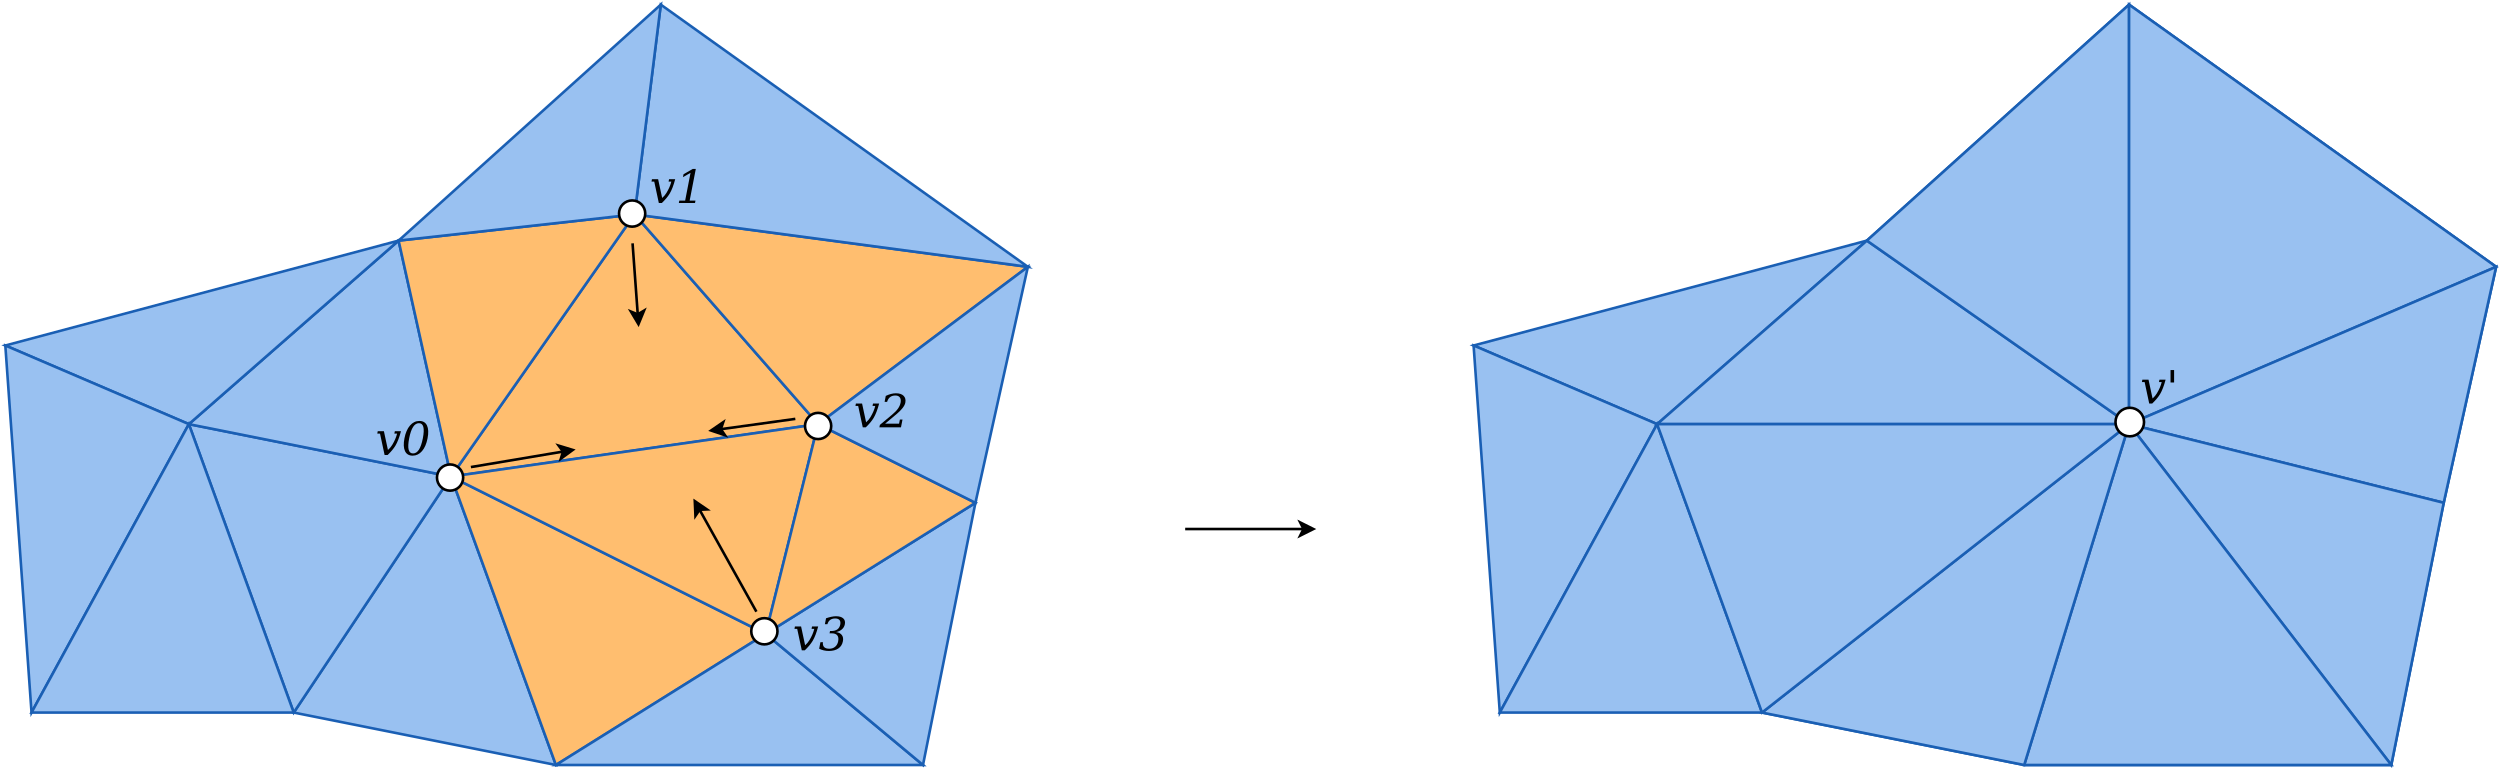 <?xml version="1.0" encoding="UTF-8"?>
<svg xmlns="http://www.w3.org/2000/svg" xmlns:xlink="http://www.w3.org/1999/xlink" width="1907" height="586" viewBox="0 0 1907 586">
<defs>
<g>
<g id="glyph-0-0">
<path d="M 9.188 0 L 6.891 0 L 3.391 -16.344 L 1.312 -16.344 L 1.656 -18.172 L 6.359 -18.172 L 9.438 -3.844 C 10.75 -4.977 11.844 -6.27 12.719 -7.719 C 14.539 -10.727 15.773 -13.602 16.422 -16.344 L 14.344 -16.344 L 14.703 -18.172 L 19.391 -18.172 C 18.148 -13.473 16.742 -9.805 15.172 -7.172 C 13.805 -4.898 11.812 -2.508 9.188 0 Z M 9.188 0 "/>
</g>
<g id="glyph-0-1">
<path d="M 6.156 -25.516 L 6.156 -16.031 L 3.438 -16.031 L 3.438 -25.516 Z M 6.156 -25.516 "/>
</g>
<g id="glyph-0-2">
<path d="M 5.516 -4.062 C 6.016 -2.156 7.133 -1.203 8.875 -1.203 C 10.625 -1.203 12.113 -2.156 13.344 -4.062 C 14.582 -5.977 15.582 -8.867 16.344 -12.734 C 17.094 -16.609 17.219 -19.5 16.719 -21.406 C 16.227 -23.32 15.109 -24.281 13.359 -24.281 C 11.617 -24.281 10.129 -23.32 8.891 -21.406 C 7.66 -19.5 6.664 -16.609 5.906 -12.734 C 5.156 -8.867 5.023 -5.977 5.516 -4.062 Z M 8.547 0.5 C 5.773 0.5 3.836 -0.66 2.734 -2.984 C 1.641 -5.316 1.5 -8.566 2.312 -12.734 C 3.113 -16.91 4.52 -20.16 6.531 -22.484 C 8.539 -24.816 10.93 -25.984 13.703 -25.984 C 16.484 -25.984 18.422 -24.816 19.516 -22.484 C 20.609 -20.16 20.75 -16.91 19.938 -12.734 C 19.133 -8.566 17.727 -5.316 15.719 -2.984 C 13.719 -0.66 11.328 0.5 8.547 0.5 Z M 8.547 0.5 "/>
</g>
<g id="glyph-0-3">
<path d="M 2.438 0 L 2.797 -1.812 L 7.25 -1.812 L 11.359 -23.031 L 5.578 -19.703 L 6.016 -21.938 L 13.016 -25.984 L 15.375 -25.984 L 10.688 -1.812 L 15.125 -1.812 L 14.766 0 Z M 2.438 0 "/>
</g>
<g id="glyph-0-4">
<path d="M 5.734 -19.438 L 3.828 -19.438 L 4.719 -23.984 C 6.062 -24.629 7.383 -25.125 8.688 -25.469 C 9.988 -25.812 11.234 -25.984 12.422 -25.984 C 15.078 -25.984 17.047 -25.336 18.328 -24.047 C 19.617 -22.754 20.051 -21.004 19.625 -18.797 C 19.145 -16.305 16.816 -13.32 12.641 -9.844 C 12.328 -9.582 12.082 -9.383 11.906 -9.25 L 4.219 -2.797 L 14.859 -2.797 L 15.484 -5.953 L 17.484 -5.953 L 16.312 0 L -0.141 0 L 0.219 -1.859 L 9.469 -9.594 C 11.508 -11.301 13.031 -12.867 14.031 -14.297 C 15.039 -15.723 15.703 -17.223 16.016 -18.797 C 16.336 -20.516 16.145 -21.859 15.438 -22.828 C 14.738 -23.797 13.602 -24.281 12.031 -24.281 C 10.406 -24.281 9.066 -23.875 8.016 -23.062 C 6.973 -22.258 6.211 -21.051 5.734 -19.438 Z M 5.734 -19.438 "/>
</g>
<g id="glyph-0-5">
<path d="M 5.672 -24.438 C 7.109 -24.938 8.461 -25.316 9.734 -25.578 C 11.016 -25.848 12.191 -25.984 13.266 -25.984 C 15.754 -25.984 17.594 -25.441 18.781 -24.359 C 19.977 -23.285 20.391 -21.789 20.016 -19.875 C 19.711 -18.332 18.977 -17.047 17.812 -16.016 C 16.645 -14.984 15.141 -14.285 13.297 -13.922 C 15.328 -13.629 16.801 -12.867 17.719 -11.641 C 18.645 -10.422 18.914 -8.836 18.531 -6.891 C 18.07 -4.504 16.914 -2.676 15.062 -1.406 C 13.207 -0.133 10.781 0.5 7.781 0.5 C 6.445 0.5 5.172 0.352 3.953 0.062 C 2.742 -0.219 1.566 -0.648 0.422 -1.234 L 1.391 -6.188 L 3.297 -6.188 C 3.086 -4.539 3.398 -3.297 4.234 -2.453 C 5.066 -1.617 6.383 -1.203 8.188 -1.203 C 9.926 -1.203 11.395 -1.703 12.594 -2.703 C 13.801 -3.711 14.578 -5.098 14.922 -6.859 C 15.305 -8.859 15.078 -10.375 14.234 -11.406 C 13.398 -12.438 11.984 -12.953 9.984 -12.953 L 8.359 -12.953 L 8.703 -14.703 L 9.547 -14.703 C 11.547 -14.703 13.125 -15.113 14.281 -15.938 C 15.438 -16.758 16.18 -18.004 16.516 -19.672 C 16.797 -21.16 16.602 -22.301 15.938 -23.094 C 15.27 -23.883 14.164 -24.281 12.625 -24.281 C 11.094 -24.281 9.828 -23.914 8.828 -23.188 C 7.836 -22.457 7.133 -21.375 6.719 -19.938 L 4.797 -19.938 Z M 5.672 -24.438 "/>
</g>
</g>
</defs>
<rect x="-190.7" y="-58.6" width="2288.4" height="703.2" fill="rgb(100%, 100%, 100%)" fill-opacity="1"/>
<path fill-rule="evenodd" fill="rgb(60%, 75.686%, 94.51%)" fill-opacity="1" stroke-width="0.1" stroke-linecap="butt" stroke-linejoin="miter" stroke="rgb(10.196%, 37.255%, 70.588%)" stroke-opacity="1" stroke-miterlimit="10" d="M 34 13 L 38 24 L 28 22 Z M 34 13 " transform="matrix(20, 0, 0, 20, -335.946, 103.538)"/>
<path fill-rule="evenodd" fill="rgb(100%, 74.51%, 43.529%)" fill-opacity="1" stroke-width="0.1" stroke-linecap="butt" stroke-linejoin="miter" stroke="rgb(10.196%, 37.255%, 70.588%)" stroke-opacity="1" stroke-miterlimit="10" d="M 34 13 L 46 19 L 38 24 Z M 34 13 " transform="matrix(20, 0, 0, 20, -335.946, 103.538)"/>
<path fill-rule="evenodd" fill="rgb(60%, 75.686%, 94.51%)" fill-opacity="1" stroke-width="0.1" stroke-linecap="butt" stroke-linejoin="miter" stroke="rgb(10.196%, 37.255%, 70.588%)" stroke-opacity="1" stroke-miterlimit="10" d="M 24 11 L 34 13 L 28 22 Z M 24 11 " transform="matrix(20, 0, 0, 20, -335.946, 103.538)"/>
<path fill-rule="evenodd" fill="rgb(60%, 75.686%, 94.51%)" fill-opacity="1" stroke-width="0.1" stroke-linecap="butt" stroke-linejoin="miter" stroke="rgb(10.196%, 37.255%, 70.588%)" stroke-opacity="1" stroke-miterlimit="10" d="M 24 11 L 32 4 L 34 13 Z M 24 11 " transform="matrix(20, 0, 0, 20, -335.946, 103.538)"/>
<path fill-rule="evenodd" fill="rgb(60%, 75.686%, 94.51%)" fill-opacity="1" stroke-width="0.1" stroke-linecap="butt" stroke-linejoin="miter" stroke="rgb(10.196%, 37.255%, 70.588%)" stroke-opacity="1" stroke-miterlimit="10" d="M 17 8 L 32 4 L 24 11 Z M 17 8 " transform="matrix(20, 0, 0, 20, -335.946, 103.538)"/>
<path fill-rule="evenodd" fill="rgb(100%, 74.51%, 43.529%)" fill-opacity="1" stroke-width="0.1" stroke-linecap="butt" stroke-linejoin="miter" stroke="rgb(10.196%, 37.255%, 70.588%)" stroke-opacity="1" stroke-miterlimit="10" d="M 34 13 L 41 3 L 48 11 Z M 34 13 " transform="matrix(20, 0, 0, 20, -335.946, 103.538)"/>
<path fill-rule="evenodd" fill="rgb(100%, 74.51%, 43.529%)" fill-opacity="1" stroke-width="0.1" stroke-linecap="butt" stroke-linejoin="miter" stroke="rgb(10.196%, 37.255%, 70.588%)" stroke-opacity="1" stroke-miterlimit="10" d="M 32 4 L 41 3 L 34 13 Z M 32 4 " transform="matrix(20, 0, 0, 20, -335.946, 103.538)"/>
<path fill-rule="evenodd" fill="rgb(100%, 74.51%, 43.529%)" fill-opacity="1" stroke-width="0.1" stroke-linecap="butt" stroke-linejoin="miter" stroke="rgb(10.196%, 37.255%, 70.588%)" stroke-opacity="1" stroke-miterlimit="10" d="M 48 11 L 41 3 L 56 5 Z M 48 11 " transform="matrix(20, 0, 0, 20, -335.946, 103.538)"/>
<path fill-rule="evenodd" fill="rgb(100%, 74.51%, 43.529%)" fill-opacity="1" stroke-width="0.1" stroke-linecap="butt" stroke-linejoin="miter" stroke="rgb(10.196%, 37.255%, 70.588%)" stroke-opacity="1" stroke-miterlimit="10" d="M 46 19 L 34 13 L 48 11 Z M 46 19 " transform="matrix(20, 0, 0, 20, -335.946, 103.538)"/>
<path fill-rule="evenodd" fill="rgb(60%, 75.686%, 94.51%)" fill-opacity="1" stroke-width="0.1" stroke-linecap="butt" stroke-linejoin="miter" stroke="rgb(10.196%, 37.255%, 70.588%)" stroke-opacity="1" stroke-miterlimit="10" d="M 52 24 L 38 24 L 46 19 Z M 52 24 " transform="matrix(20, 0, 0, 20, -335.946, 103.538)"/>
<path fill-rule="evenodd" fill="rgb(60%, 75.686%, 94.51%)" fill-opacity="1" stroke-width="0.1" stroke-linecap="butt" stroke-linejoin="miter" stroke="rgb(10.196%, 37.255%, 70.588%)" stroke-opacity="1" stroke-miterlimit="10" d="M 24 11 L 18 22 L 17 8 Z M 24 11 " transform="matrix(20, 0, 0, 20, -335.946, 103.538)"/>
<path fill-rule="evenodd" fill="rgb(60%, 75.686%, 94.51%)" fill-opacity="1" stroke-width="0.1" stroke-linecap="butt" stroke-linejoin="miter" stroke="rgb(10.196%, 37.255%, 70.588%)" stroke-opacity="1" stroke-miterlimit="10" d="M 28 22 L 18 22 L 24 11 Z M 28 22 " transform="matrix(20, 0, 0, 20, -335.946, 103.538)"/>
<path fill-rule="evenodd" fill="rgb(60%, 75.686%, 94.51%)" fill-opacity="1" stroke-width="0.1" stroke-linecap="butt" stroke-linejoin="miter" stroke="rgb(10.196%, 37.255%, 70.588%)" stroke-opacity="1" stroke-miterlimit="10" d="M 52 24 L 46 19 L 54 14 Z M 52 24 " transform="matrix(20, 0, 0, 20, -335.946, 103.538)"/>
<path fill-rule="evenodd" fill="rgb(100%, 74.51%, 43.529%)" fill-opacity="1" stroke-width="0.1" stroke-linecap="butt" stroke-linejoin="miter" stroke="rgb(10.196%, 37.255%, 70.588%)" stroke-opacity="1" stroke-miterlimit="10" d="M 48 11 L 46 19 L 54 14 Z M 48 11 " transform="matrix(20, 0, 0, 20, -335.946, 103.538)"/>
<path fill-rule="evenodd" fill="rgb(60%, 75.686%, 94.51%)" fill-opacity="1" stroke-width="0.1" stroke-linecap="butt" stroke-linejoin="miter" stroke="rgb(10.196%, 37.255%, 70.588%)" stroke-opacity="1" stroke-miterlimit="10" d="M 48 11 L 54 14 L 56 5 Z M 48 11 " transform="matrix(20, 0, 0, 20, -335.946, 103.538)"/>
<path fill-rule="evenodd" fill="rgb(100%, 100%, 100%)" fill-opacity="1" stroke-width="0.1" stroke-linecap="butt" stroke-linejoin="miter" stroke="rgb(0%, 0%, 0%)" stroke-opacity="1" stroke-miterlimit="10" d="M 46.45 18.9 C 46.45 19.176 46.226 19.4 45.95 19.4 C 45.674 19.4 45.45 19.176 45.45 18.9 C 45.45 18.624 45.674 18.4 45.95 18.4 C 46.226 18.4 46.45 18.624 46.45 18.9 " transform="matrix(20, 0, 0, 20, -335.946, 103.538)"/>
<path fill-rule="evenodd" fill="rgb(100%, 100%, 100%)" fill-opacity="1" stroke-width="0.1" stroke-linecap="butt" stroke-linejoin="miter" stroke="rgb(0%, 0%, 0%)" stroke-opacity="1" stroke-miterlimit="10" d="M 48.5 11.07 C 48.5 11.346 48.276 11.57 48 11.57 C 47.724 11.57 47.5 11.346 47.5 11.07 C 47.5 10.794 47.724 10.57 48 10.57 C 48.276 10.57 48.5 10.794 48.5 11.07 " transform="matrix(20, 0, 0, 20, -335.946, 103.538)"/>
<path fill-rule="evenodd" fill="rgb(60%, 75.686%, 94.51%)" fill-opacity="1" stroke-width="0.1" stroke-linecap="butt" stroke-linejoin="miter" stroke="rgb(10.196%, 37.255%, 70.588%)" stroke-opacity="1" stroke-miterlimit="10" d="M 56 5 L 41 3 L 42 -5 Z M 56 5 " transform="matrix(20, 0, 0, 20, -335.946, 103.538)"/>
<path fill-rule="evenodd" fill="rgb(60%, 75.686%, 94.51%)" fill-opacity="1" stroke-width="0.1" stroke-linecap="butt" stroke-linejoin="miter" stroke="rgb(10.196%, 37.255%, 70.588%)" stroke-opacity="1" stroke-miterlimit="10" d="M 41 3 L 32 4 L 42 -5 Z M 41 3 " transform="matrix(20, 0, 0, 20, -335.946, 103.538)"/>
<path fill-rule="evenodd" fill="rgb(100%, 100%, 100%)" fill-opacity="1" stroke-width="0.1" stroke-linecap="butt" stroke-linejoin="miter" stroke="rgb(0%, 0%, 0%)" stroke-opacity="1" stroke-miterlimit="10" d="M 34.463 13.037 C 34.463 13.314 34.239 13.537 33.963 13.537 C 33.687 13.537 33.463 13.314 33.463 13.037 C 33.463 12.761 33.687 12.537 33.963 12.537 C 34.239 12.537 34.463 12.761 34.463 13.037 " transform="matrix(20, 0, 0, 20, -335.946, 103.538)"/>
<path fill-rule="evenodd" fill="rgb(100%, 100%, 100%)" fill-opacity="1" stroke-width="0.1" stroke-linecap="butt" stroke-linejoin="miter" stroke="rgb(0%, 0%, 0%)" stroke-opacity="1" stroke-miterlimit="10" d="M 41.407 2.968 C 41.407 3.244 41.183 3.468 40.907 3.468 C 40.631 3.468 40.407 3.244 40.407 2.968 C 40.407 2.692 40.631 2.468 40.907 2.468 C 41.183 2.468 41.407 2.692 41.407 2.968 " transform="matrix(20, 0, 0, 20, -335.946, 103.538)"/>
<path fill="none" stroke-width="0.1" stroke-linecap="butt" stroke-linejoin="miter" stroke="rgb(0%, 0%, 0%)" stroke-opacity="1" stroke-miterlimit="10" d="M 62 15 L 66.513 15 " transform="matrix(20, 0, 0, 20, -335.946, 103.538)"/>
<path fill-rule="evenodd" fill="rgb(0%, 0%, 0%)" fill-opacity="1" stroke-width="0.1" stroke-linecap="butt" stroke-linejoin="miter" stroke="rgb(0%, 0%, 0%)" stroke-opacity="1" stroke-miterlimit="10" d="M 66.888 15 L 66.388 15.25 L 66.513 15 L 66.388 14.75 Z M 66.888 15 " transform="matrix(20, 0, 0, 20, -335.946, 103.538)"/>
<path fill-rule="evenodd" fill="rgb(60%, 75.686%, 94.51%)" fill-opacity="1" stroke-width="0.1" stroke-linecap="butt" stroke-linejoin="miter" stroke="rgb(10.196%, 37.255%, 70.588%)" stroke-opacity="1" stroke-miterlimit="10" d="M 73 8 L 88 4 L 80 11 Z M 73 8 " transform="matrix(20, 0, 0, 20, -335.946, 103.538)"/>
<path fill-rule="evenodd" fill="rgb(60%, 75.686%, 94.51%)" fill-opacity="1" stroke-width="0.1" stroke-linecap="butt" stroke-linejoin="miter" stroke="rgb(10.196%, 37.255%, 70.588%)" stroke-opacity="1" stroke-miterlimit="10" d="M 80 11 L 74 22 L 73 8 Z M 80 11 " transform="matrix(20, 0, 0, 20, -335.946, 103.538)"/>
<path fill-rule="evenodd" fill="rgb(60%, 75.686%, 94.51%)" fill-opacity="1" stroke-width="0.1" stroke-linecap="butt" stroke-linejoin="miter" stroke="rgb(10.196%, 37.255%, 70.588%)" stroke-opacity="1" stroke-miterlimit="10" d="M 84 22 L 74 22 L 80 11 Z M 84 22 " transform="matrix(20, 0, 0, 20, -335.946, 103.538)"/>
<path fill="none" stroke-width="0.1" stroke-linecap="butt" stroke-linejoin="miter" stroke="rgb(10.196%, 37.255%, 70.588%)" stroke-opacity="1" stroke-miterlimit="10" d="M 88 4 L 98 -5 " transform="matrix(20, 0, 0, 20, -335.946, 103.538)"/>
<path fill="none" stroke-width="0.1" stroke-linecap="butt" stroke-linejoin="miter" stroke="rgb(10.196%, 37.255%, 70.588%)" stroke-opacity="1" stroke-miterlimit="10" d="M 98 -5 L 112 5 " transform="matrix(20, 0, 0, 20, -335.946, 103.538)"/>
<path fill="none" stroke-width="0.1" stroke-linecap="butt" stroke-linejoin="miter" stroke="rgb(10.196%, 37.255%, 70.588%)" stroke-opacity="1" stroke-miterlimit="10" d="M 112 5 L 110 14 " transform="matrix(20, 0, 0, 20, -335.946, 103.538)"/>
<path fill="none" stroke-width="0.1" stroke-linecap="butt" stroke-linejoin="miter" stroke="rgb(10.196%, 37.255%, 70.588%)" stroke-opacity="1" stroke-miterlimit="10" d="M 110 14 L 108 24 " transform="matrix(20, 0, 0, 20, -335.946, 103.538)"/>
<path fill="none" stroke-width="0.1" stroke-linecap="butt" stroke-linejoin="miter" stroke="rgb(10.196%, 37.255%, 70.588%)" stroke-opacity="1" stroke-miterlimit="10" d="M 108 24 L 94 24 " transform="matrix(20, 0, 0, 20, -335.946, 103.538)"/>
<path fill="none" stroke-width="0.1" stroke-linecap="butt" stroke-linejoin="miter" stroke="rgb(10.196%, 37.255%, 70.588%)" stroke-opacity="1" stroke-miterlimit="10" d="M 94 24 L 84 22 " transform="matrix(20, 0, 0, 20, -335.946, 103.538)"/>
<path fill-rule="evenodd" fill="rgb(60%, 75.686%, 94.51%)" fill-opacity="1" stroke-width="0.1" stroke-linecap="butt" stroke-linejoin="miter" stroke="rgb(10.196%, 37.255%, 70.588%)" stroke-opacity="1" stroke-miterlimit="10" d="M 80 11 L 88 4 L 98 11 Z M 80 11 " transform="matrix(20, 0, 0, 20, -335.946, 103.538)"/>
<path fill-rule="evenodd" fill="rgb(60%, 75.686%, 94.51%)" fill-opacity="1" stroke-width="0.1" stroke-linecap="butt" stroke-linejoin="miter" stroke="rgb(10.196%, 37.255%, 70.588%)" stroke-opacity="1" stroke-miterlimit="10" d="M 88 4 L 98 -5 L 98 11 Z M 88 4 " transform="matrix(20, 0, 0, 20, -335.946, 103.538)"/>
<path fill-rule="evenodd" fill="rgb(60%, 75.686%, 94.51%)" fill-opacity="1" stroke-width="0.1" stroke-linecap="butt" stroke-linejoin="miter" stroke="rgb(10.196%, 37.255%, 70.588%)" stroke-opacity="1" stroke-miterlimit="10" d="M 98 11 L 98 -5 L 112 5 Z M 98 11 " transform="matrix(20, 0, 0, 20, -335.946, 103.538)"/>
<path fill-rule="evenodd" fill="rgb(60%, 75.686%, 94.51%)" fill-opacity="1" stroke-width="0.1" stroke-linecap="butt" stroke-linejoin="miter" stroke="rgb(10.196%, 37.255%, 70.588%)" stroke-opacity="1" stroke-miterlimit="10" d="M 110 14 L 98 11 L 112 5 Z M 110 14 " transform="matrix(20, 0, 0, 20, -335.946, 103.538)"/>
<path fill-rule="evenodd" fill="rgb(60%, 75.686%, 94.51%)" fill-opacity="1" stroke-width="0.1" stroke-linecap="butt" stroke-linejoin="miter" stroke="rgb(10.196%, 37.255%, 70.588%)" stroke-opacity="1" stroke-miterlimit="10" d="M 110 14 L 108 24 L 98 11 Z M 110 14 " transform="matrix(20, 0, 0, 20, -335.946, 103.538)"/>
<path fill-rule="evenodd" fill="rgb(60%, 75.686%, 94.51%)" fill-opacity="1" stroke-width="0.1" stroke-linecap="butt" stroke-linejoin="miter" stroke="rgb(10.196%, 37.255%, 70.588%)" stroke-opacity="1" stroke-miterlimit="10" d="M 98 11 L 108 24 L 94 24 Z M 98 11 " transform="matrix(20, 0, 0, 20, -335.946, 103.538)"/>
<path fill-rule="evenodd" fill="rgb(60%, 75.686%, 94.51%)" fill-opacity="1" stroke-width="0.1" stroke-linecap="butt" stroke-linejoin="miter" stroke="rgb(10.196%, 37.255%, 70.588%)" stroke-opacity="1" stroke-miterlimit="10" d="M 98 11 L 84 22 L 94 24 Z M 98 11 " transform="matrix(20, 0, 0, 20, -335.946, 103.538)"/>
<path fill-rule="evenodd" fill="rgb(60%, 75.686%, 94.51%)" fill-opacity="1" stroke-width="0.1" stroke-linecap="butt" stroke-linejoin="miter" stroke="rgb(10.196%, 37.255%, 70.588%)" stroke-opacity="1" stroke-miterlimit="10" d="M 98 11 L 80 11 L 84 22 Z M 98 11 " transform="matrix(20, 0, 0, 20, -335.946, 103.538)"/>
<path fill-rule="evenodd" fill="rgb(100%, 100%, 100%)" fill-opacity="1" stroke-width="0.1" stroke-linecap="butt" stroke-linejoin="miter" stroke="rgb(0%, 0%, 0%)" stroke-opacity="1" stroke-miterlimit="10" d="M 98.571 10.921 C 98.571 11.221 98.327 11.465 98.027 11.465 C 97.726 11.465 97.482 11.221 97.482 10.921 C 97.482 10.62 97.726 10.376 98.027 10.376 C 98.327 10.376 98.571 10.62 98.571 10.921 " transform="matrix(20, 0, 0, 20, -335.946, 103.538)"/>
<g fill="rgb(0%, 0%, 0%)" fill-opacity="1">
<use xlink:href="#glyph-0-0" x="1632.531" y="307.792"/>
<use xlink:href="#glyph-0-1" x="1652.253" y="307.792"/>
</g>
<g fill="rgb(0%, 0%, 0%)" fill-opacity="1">
<use xlink:href="#glyph-0-0" x="286.48" y="347.081"/>
<use xlink:href="#glyph-0-2" x="306.203" y="347.081"/>
</g>
<g fill="rgb(0%, 0%, 0%)" fill-opacity="1">
<use xlink:href="#glyph-0-0" x="495.66" y="154.854"/>
<use xlink:href="#glyph-0-3" x="515.382" y="154.854"/>
</g>
<g fill="rgb(0%, 0%, 0%)" fill-opacity="1">
<use xlink:href="#glyph-0-0" x="651.227" y="325.975"/>
<use xlink:href="#glyph-0-4" x="670.949" y="325.975"/>
</g>
<path fill="none" stroke-width="0.1" stroke-linecap="butt" stroke-linejoin="miter" stroke="rgb(0%, 0%, 0%)" stroke-opacity="1" stroke-miterlimit="10" d="M 40.923 4.104 L 41.121 6.813 " transform="matrix(20, 0, 0, 20, -335.946, 103.538)"/>
<path fill-rule="evenodd" fill="rgb(0%, 0%, 0%)" fill-opacity="1" stroke-width="0.1" stroke-linecap="butt" stroke-linejoin="miter" stroke="rgb(0%, 0%, 0%)" stroke-opacity="1" stroke-miterlimit="10" d="M 41.148 7.187 L 40.862 6.707 L 41.121 6.813 L 41.361 6.67 Z M 41.148 7.187 " transform="matrix(20, 0, 0, 20, -335.946, 103.538)"/>
<path fill="none" stroke-width="0.1" stroke-linecap="butt" stroke-linejoin="miter" stroke="rgb(0%, 0%, 0%)" stroke-opacity="1" stroke-miterlimit="10" d="M 34.757 12.637 L 38.272 12.046 " transform="matrix(20, 0, 0, 20, -335.946, 103.538)"/>
<path fill-rule="evenodd" fill="rgb(0%, 0%, 0%)" fill-opacity="1" stroke-width="0.1" stroke-linecap="butt" stroke-linejoin="miter" stroke="rgb(0%, 0%, 0%)" stroke-opacity="1" stroke-miterlimit="10" d="M 38.642 11.984 L 38.19 12.314 L 38.272 12.046 L 38.107 11.821 Z M 38.642 11.984 " transform="matrix(20, 0, 0, 20, -335.946, 103.538)"/>
<path fill="none" stroke-width="0.1" stroke-linecap="butt" stroke-linejoin="miter" stroke="rgb(0%, 0%, 0%)" stroke-opacity="1" stroke-miterlimit="10" d="M 45.646 18.153 L 43.479 14.265 " transform="matrix(20, 0, 0, 20, -335.946, 103.538)"/>
<path fill-rule="evenodd" fill="rgb(0%, 0%, 0%)" fill-opacity="1" stroke-width="0.1" stroke-linecap="butt" stroke-linejoin="miter" stroke="rgb(0%, 0%, 0%)" stroke-opacity="1" stroke-miterlimit="10" d="M 43.297 13.937 L 43.758 14.252 L 43.479 14.265 L 43.322 14.496 Z M 43.297 13.937 " transform="matrix(20, 0, 0, 20, -335.946, 103.538)"/>
<path fill="none" stroke-width="0.1" stroke-linecap="butt" stroke-linejoin="miter" stroke="rgb(0%, 0%, 0%)" stroke-opacity="1" stroke-miterlimit="10" d="M 47.131 10.799 L 44.29 11.192 " transform="matrix(20, 0, 0, 20, -335.946, 103.538)"/>
<path fill-rule="evenodd" fill="rgb(0%, 0%, 0%)" fill-opacity="1" stroke-width="0.1" stroke-linecap="butt" stroke-linejoin="miter" stroke="rgb(0%, 0%, 0%)" stroke-opacity="1" stroke-miterlimit="10" d="M 43.919 11.243 L 44.38 10.927 L 44.29 11.192 L 44.448 11.423 Z M 43.919 11.243 " transform="matrix(20, 0, 0, 20, -335.946, 103.538)"/>
<g fill="rgb(0%, 0%, 0%)" fill-opacity="1">
<use xlink:href="#glyph-0-0" x="604.711" y="496.053"/>
<use xlink:href="#glyph-0-5" x="624.433" y="496.053"/>
</g>
</svg>
